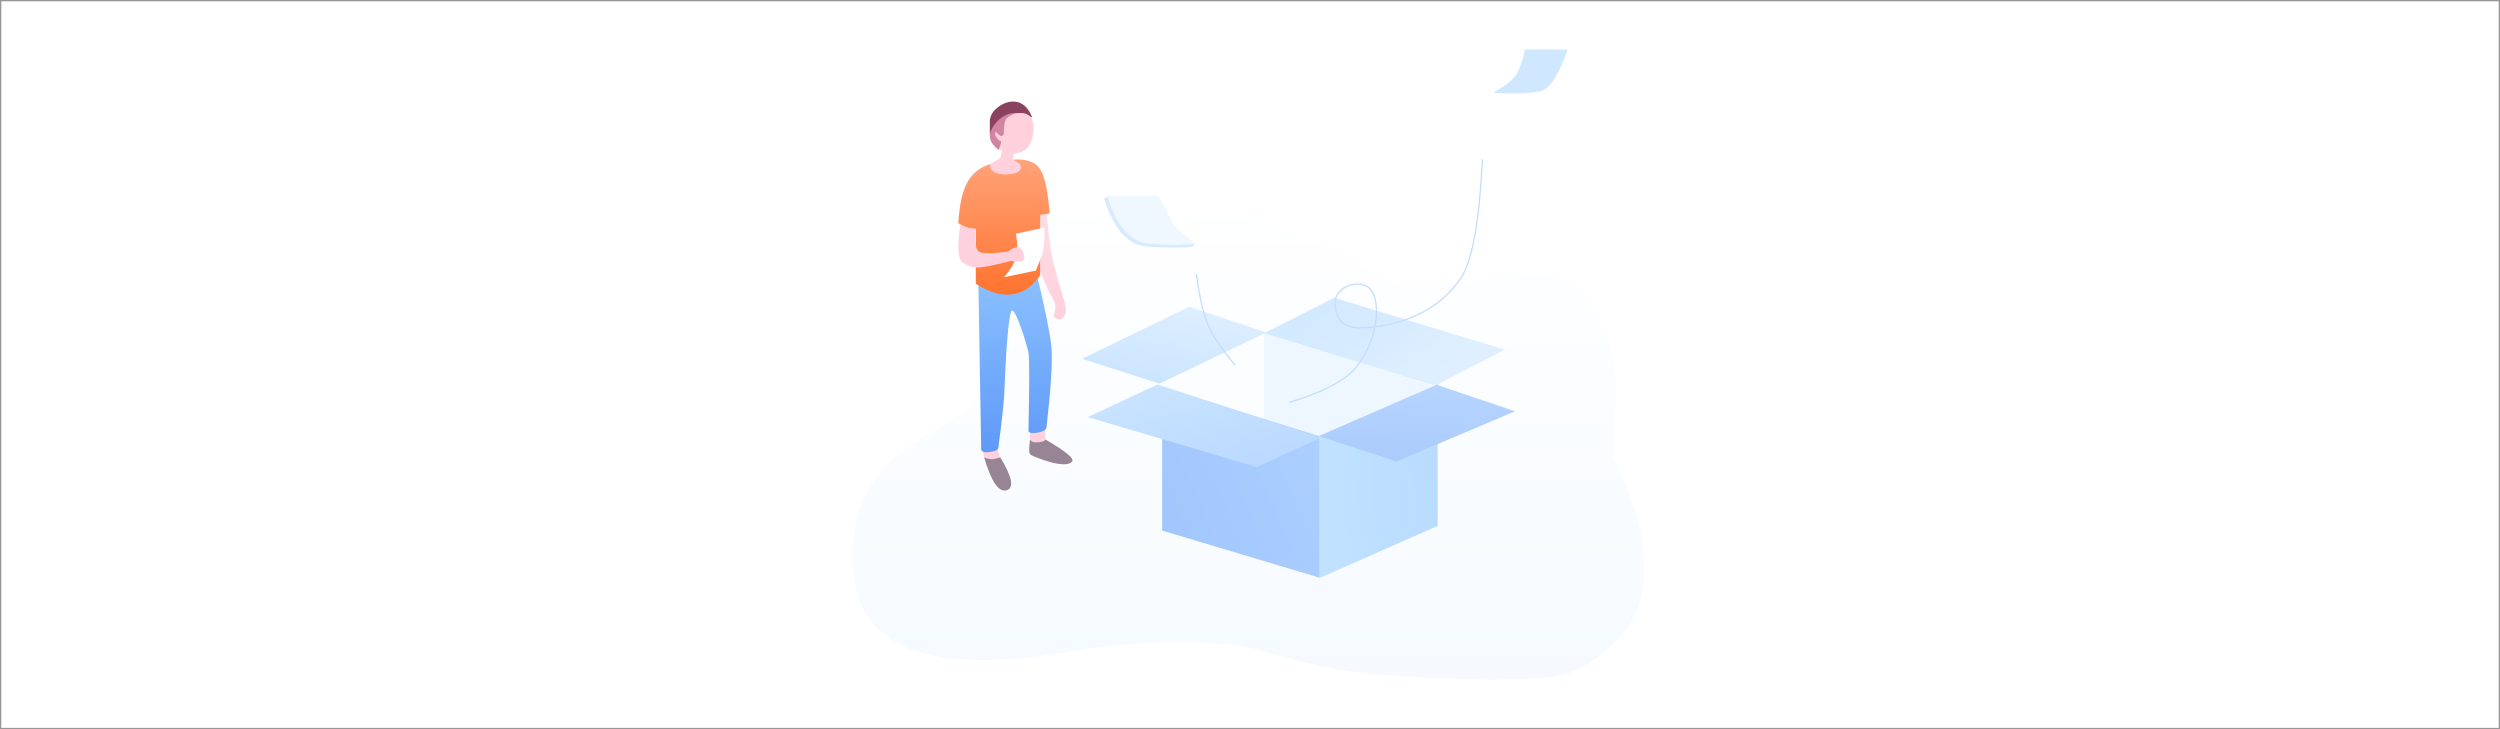 <?xml version="1.0" encoding="UTF-8" standalone="no"?>
<svg width="1920px" height="560px" viewBox="0 0 1920 560" version="1.1" xmlns="http://www.w3.org/2000/svg" xmlns:xlink="http://www.w3.org/1999/xlink">
    <rect x="0" y="0" width="1920" height="560" fill="#333333" stroke="none"/>
    <!-- Generator: Sketch 50.2 (55047) - http://www.bohemiancoding.com/sketch -->
    <title>Group 30</title>
    <desc>Created with Sketch.</desc>
    <defs>
        <linearGradient x1="50%" y1="0%" x2="50%" y2="100%" id="linearGradient-1">
            <stop stop-color="#FFFFFF" offset="0%"></stop>
            <stop stop-color="#F5FAFF" offset="100%"></stop>
        </linearGradient>
        <linearGradient x1="100%" y1="19.832%" x2="6.773%" y2="70.633%" id="linearGradient-2">
            <stop stop-color="#ACCFFF" offset="0%"></stop>
            <stop stop-color="#A2C7FC" offset="100%"></stop>
        </linearGradient>
        <linearGradient x1="28.547%" y1="0%" x2="91.816%" y2="82.28%" id="linearGradient-3">
            <stop stop-color="#C8E4FF" offset="0%"></stop>
            <stop stop-color="#BBD9FF" offset="100%"></stop>
        </linearGradient>
        <linearGradient x1="88.838%" y1="60.417%" x2="15.333%" y2="23.545%" id="linearGradient-4">
            <stop stop-color="#DFEFFF" offset="0%"></stop>
            <stop stop-color="#D2E9FF" offset="100%"></stop>
        </linearGradient>
        <linearGradient x1="73.854%" y1="0%" x2="33.047%" y2="86.13%" id="linearGradient-5">
            <stop stop-color="#DFEFFF" offset="0%"></stop>
            <stop stop-color="#CDE6FF" offset="100%"></stop>
        </linearGradient>
        <linearGradient x1="0%" y1="53.496%" x2="100%" y2="39.262%" id="linearGradient-6">
            <stop stop-color="#C1E2FF" offset="0%"></stop>
            <stop stop-color="#B9DBFF" offset="100%"></stop>
        </linearGradient>
        <linearGradient x1="50%" y1="0%" x2="40.328%" y2="100%" id="linearGradient-7">
            <stop stop-color="#B6D4FF" offset="0%"></stop>
            <stop stop-color="#AACBFC" offset="100%"></stop>
        </linearGradient>
        <linearGradient x1="50%" y1="0%" x2="50%" y2="100%" id="linearGradient-8">
            <stop stop-color="#8CC1FF" offset="0%"></stop>
            <stop stop-color="#5E99F8" offset="100%"></stop>
        </linearGradient>
        <linearGradient x1="50%" y1="0%" x2="50%" y2="100%" id="linearGradient-9">
            <stop stop-color="#FEDDE5" offset="0%"></stop>
            <stop stop-color="#FFD0DC" offset="100%"></stop>
        </linearGradient>
        <linearGradient x1="50%" y1="0%" x2="50%" y2="100%" id="linearGradient-10">
            <stop stop-color="#FFA37A" offset="0%"></stop>
            <stop stop-color="#FF732D" offset="100%"></stop>
        </linearGradient>
        <linearGradient x1="5.061%" y1="8.398%" x2="85.466%" y2="79.958%" id="linearGradient-11">
            <stop stop-color="#FFD1DE" offset="0%"></stop>
            <stop stop-color="#FFD0DC" offset="100%"></stop>
        </linearGradient>
    </defs>
    <g id="媒体云" stroke="none" stroke-width="1" fill="none" fill-rule="evenodd">
        <g id="Group-30">
            <rect id="Rectangle-6" stroke="#979797" fill="#FFFFFF" x="0.5" y="0.5" width="1919" height="559"></rect>
            <g id="Group-28" transform="translate(655, 38)">
                <path d="M125.391,108 C130.664,186.408 124.063,237.656 105.59,261.744 C77.88,297.877 -9.21,301.377 0.796,403.389 C10.802,505.402 173.709,457.857 198.791,457.857 C209.823,457.857 240.602,451.453 296.075,457.857 C314.846,460.024 350.885,475.742 402.089,479.924 C453.293,484.106 523.83,486.483 546.948,479.924 C570.067,473.365 597.143,448.859 603.756,427.089 C618.753,377.724 589.565,325.672 584.656,313.466 C579.718,301.187 593.598,262.335 579.333,221.518 C573.164,203.864 558.874,178.017 534.727,172.853 C510.58,167.688 430.834,193.087 402.089,172.853 C373.344,152.618 295.65,120.113 259.761,115.665 C235.836,112.7 191.046,110.145 125.391,108 Z" id="Path-41" fill="url(#linearGradient-1)"></path>
                <g id="Group-14" transform="translate(176, 190)">
                    <polygon id="Path-10" fill="#EEF7FF" points="139.826 27.622 139.826 134.931 272.637 174.235 272.637 69.047"></polygon>
                    <polygon id="Path-8" fill="url(#linearGradient-2)" points="61.526 69.465 61.526 179.475 182.615 215.74 182.615 107.154"></polygon>
                    <polygon id="Path-4" fill="url(#linearGradient-3)" points="57.903 67.263 4.395 92.344 134.149 130.735 183.392 108.124"></polygon>
                    <polygon id="Path-6" fill="url(#linearGradient-4)" points="139.906 27.846 193.624 0.684 324.735 40.569 271.115 68.267"></polygon>
                    <polygon id="Path-7" fill="url(#linearGradient-5)" points="0 47.558 59.337 66.631 141.623 27.338 82.22 7.6"></polygon>
                    <polygon id="Path-9" fill="url(#linearGradient-6)" points="182.382 106.623 182.382 215.954 273.139 175.851 273.139 67.263"></polygon>
                    <polygon id="Path-5" fill="url(#linearGradient-7)" points="182.013 106.972 272.504 67.568 332.522 87.871 241.545 126.394"></polygon>
                </g>
                <g id="Group-24" transform="translate(81, 40)">
                    <path d="M18.778,268.419 L29.98,266.708 L32.047,274.112 C28.826,275.145 26.615,275.595 25.413,275.462 C24.21,275.33 22.417,274.685 20.033,273.529 L18.778,268.419 Z" id="Path-19" fill="#FFD0DD"></path>
                    <path d="M19.811,273.303 C25.269,291.834 30.998,300.25 36.998,298.551 C42.997,296.851 41.42,288.436 32.265,273.303 C30.533,273.819 28.739,274.244 26.884,274.578 C25.029,274.913 22.671,274.488 19.811,273.303 Z" id="Path-20" fill="#978495"></path>
                    <path d="M55,259.992 C54.609,263.07 54.414,265.408 54.414,267.008 C54.414,269.407 54.517,270.458 55.682,271.349 C56.847,272.24 81.783,282.905 87.306,276.572 C89.436,274.321 82.566,268.606 66.696,259.426 L55,259.992 Z" id="Path-22" fill="#978495"></path>
                    <path d="M55,253.786 L55,259.45 C55.943,261.334 58.151,262.069 61.624,261.657 C65.097,261.244 66.833,260.509 66.833,259.45 L66.833,250.632 L55,253.786 Z" id="Path-21" fill="#FFD0DD"></path>
                    <path d="M15.4,139.332 L17.555,267.314 C18.127,269.15 20.517,269.729 24.724,269.05 C28.93,268.37 30.943,267.159 30.76,265.415 C33.567,244.72 35.134,229.862 35.46,220.841 C36.91,180.676 39.46,160.441 41.203,160.441 C44.651,160.441 52.707,186.892 53.855,192.785 C54.62,196.713 54.62,216.883 53.855,253.295 C54.77,254.644 57.198,254.95 61.137,254.212 C65.077,253.474 67.265,252.17 67.7,250.301 C71.225,219.231 72.477,198.516 71.456,188.155 C70.434,177.795 66.632,159.047 60.05,131.912 C54.957,139.189 47.618,143.577 38.034,145.078 C28.451,146.578 20.906,144.663 15.4,139.332 Z" id="Path-11" fill="url(#linearGradient-8)"></path>
                    <path d="M67.711,84.208 C69.028,99.611 70.317,110.601 71.576,117.179 C72.836,123.757 76.026,135.534 81.145,152.51 C83.078,158.154 83.078,162.378 81.145,165.183 C79.213,167.987 76.518,167.987 73.061,165.183 C74.92,159.587 74.92,155.363 73.061,152.51 C71.203,149.658 67.383,141.359 61.6,127.614 L61.6,84.208 L67.711,84.208 Z" id="Path-15" fill="url(#linearGradient-9)"></path>
                    <path d="M13.428,97.831 L13.428,139.908 C23.549,146.544 32.897,149.253 41.47,148.033 C50.043,146.813 57.157,141.916 62.814,133.344 L62.814,87.081 L70.093,85.903 C68.818,68.869 66.391,57.539 62.814,51.911 C59.236,46.284 52.121,43.84 41.47,44.578 C47.752,50.36 47.417,53.964 40.463,55.391 C33.51,56.819 28.151,54.357 24.387,48.006 C16.483,50.563 10.649,55.241 6.883,62.041 C3.117,68.842 0.823,79.265 0,93.313 C1.318,94.357 3.099,95.371 5.346,96.355 C7.592,97.339 10.286,97.831 13.428,97.831 Z" id="Path-13" fill="url(#linearGradient-10)"></path>
                    <path d="M44.279,101.456 C45.59,109.704 45.59,115.9 44.279,120.046 C42.968,124.192 39.942,129.131 35.2,134.864 L59.531,129.839 C62.465,123.144 64.317,117.902 65.087,114.115 C65.857,110.328 66.247,104.534 66.257,96.735 L44.279,101.456 Z" id="Path-18" fill="#FFFFFF"></path>
                    <path d="M1.604,94.454 C-1.029,111.436 -0.42,121.197 3.432,123.737 C5.312,124.976 9.874,127.67 15.781,127.436 C19.913,127.273 28.094,125.591 40.325,122.391 C48.834,124.13 52.1,122.147 50.124,116.443 C48.148,110.738 44.199,110.317 38.276,115.179 C25.694,116.883 18.196,116.883 15.781,115.179 C13.367,113.476 12.415,107.647 12.925,97.693 C11.26,97.693 9.406,97.398 7.364,96.809 C5.322,96.219 3.402,95.434 1.604,94.454 Z" id="Path-14" fill="url(#linearGradient-11)"></path>
                    <path d="M24.2,25.905 C24.2,21.16 24.2,17.372 24.2,14.541 C24.2,12.223 25.846,8.55 27.836,6.615 C30.114,4.399 33.077,1.816 38.541,0.344 C46.957,-1.261 53.053,2.745 56.828,12.363 L54.664,11.271 L24.691,25.905" id="Path-25" fill="#8A4260"></path>
                    <path d="M31.122,37.265 C25.966,33.38 23.685,29.361 24.281,25.208 C25.174,18.98 31.849,12 37.577,9.863 C41.396,8.438 46.24,8.438 52.109,9.863 L31.122,37.265 Z" id="Path-24" fill="#D285A3"></path>
                    <path d="M43.372,9.264 C39.529,10.802 37.202,12.352 36.391,13.916 C35.58,15.48 35.08,19.251 34.89,25.229 C34.047,26.116 33.427,26.559 33.033,26.559 C32.638,26.559 31.881,26.116 30.762,25.229 C29.747,23.616 28.919,23.213 28.279,24.02 C27.319,25.229 30.734,30.249 32.336,30.249 C33.403,30.249 32.879,32.584 30.762,37.252 L33.545,37.252 L32.336,43.414 L24.2,47.979 C24.353,53.644 28.774,56.281 37.464,55.889 C46.153,55.497 49.463,52.86 47.393,47.979 L41.852,44.447 L42.403,40.114 C51.75,39.4 56.853,33.576 57.711,22.643 C58.569,11.71 53.79,7.251 43.372,9.264 Z" id="Path-23" fill="#FFD1DD"></path>
                </g>
                <g id="Group-27" transform="translate(193, 0)">
                    <g id="Group-25" transform="translate(0, 112.282)">
                        <path d="M39.665,2.202 L2.441,0.571 L-4.54747351e-13,2.202 C7.239,25.713 18.166,38.019 32.781,39.12 C47.395,40.221 59.164,40.221 68.087,39.12 C69.103,37.705 69.406,36.841 68.995,36.529 C61.987,31.2 54.455,28.112 52.015,24.943 C49.361,21.495 45.245,13.915 39.665,2.202 Z" id="Path-34-Copy" fill="#D8EBFE"></path>
                        <path d="M41.862,0 L2.196,0 C9.435,23.512 20.362,35.818 34.977,36.919 C49.592,38.02 61.36,38.02 70.283,36.919 C62.223,30.914 56.865,26.189 54.211,22.741 C51.558,19.294 47.441,11.713 41.862,0 Z" id="Path-34" fill="#EFF7FF"></path>
                    </g>
                    <path d="M298.699,33.222 C307.198,28.477 312.867,24.185 315.707,20.346 C318.546,16.507 321.067,9.725 323.271,0 L356.023,0 C349.938,17.142 344.158,27.299 338.683,30.471 C333.209,33.644 319.881,34.561 298.699,33.222 Z" id="Path-35" fill="#D0E8FF"></path>
                    <path d="M70.825,172.38 C73.154,189.956 76.118,202.978 79.717,211.446 C83.316,219.915 90.276,230.244 100.597,242.435" id="Path-39" stroke="#C4DDFC"></path>
                    <path d="M142.543,270.801 C165.729,263.994 181.966,255.921 191.254,246.58 C198.203,239.592 209.12,221.38 209.12,201.346 C209.12,181.313 199.252,180.228 194.482,180.228 C184.642,180.228 177.322,187.289 177.322,194.557 C177.322,201.826 179.697,213.826 195.944,213.826 C203.059,213.826 249.037,212.761 274.003,175.492 C282.697,162.514 288.194,132.106 290.494,84.269" id="Path-40" stroke="#C4DDFC"></path>
                </g>
            </g>
        </g>
    </g>
</svg>
